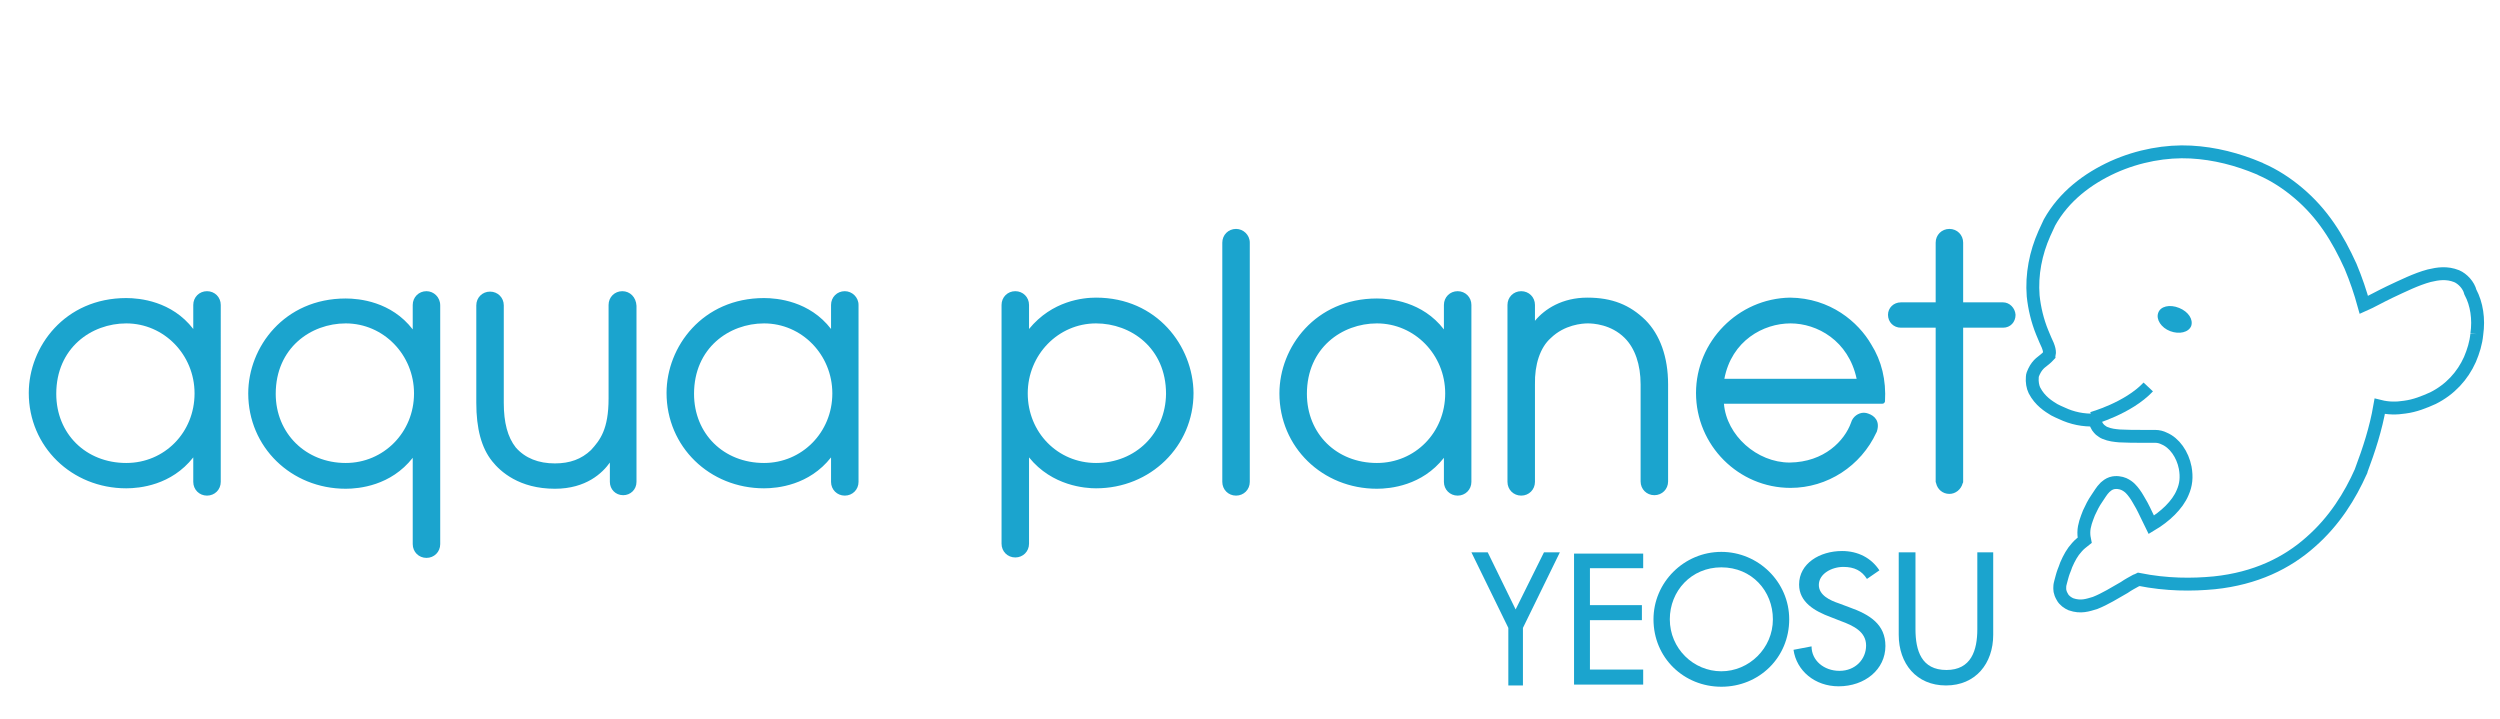 <?xml version="1.0" encoding="utf-8"?>
<!-- Generator: Adobe Illustrator 23.1.0, SVG Export Plug-In . SVG Version: 6.00 Build 0)  -->
<svg version="1.1" id="Layer_1" xmlns="http://www.w3.org/2000/svg" xmlns:xlink="http://www.w3.org/1999/xlink" x="0px" y="0px"
	 viewBox="0 0 582.1 167.4" style="enable-background:new 0 0 582.1 167.4;" xml:space="preserve">
<style type="text/css">
	.st0{fill:#1BA4CE;}
	.st1{fill:none;stroke:#1BA4CE;stroke-width:3;stroke-miterlimit:10;}
</style>
<g>
	<g>
		<path class="st0" d="M51.4,71c0-1.8-1.4-3.2-3.2-3.2S45,69.2,45,71v5.6c-5-6.5-12.5-7.2-15.6-7.2c-14.3,0-22.7,11.3-22.7,22.1
			c0,12.5,10,22.2,22.7,22.2c3.1,0,10.5-0.7,15.6-7.2v5.7c0,1.8,1.4,3.2,3.2,3.2s3.2-1.4,3.2-3.2l0,0V71C51.4,71.1,51.4,71,51.4,71
			 M29.4,107.8c-9.4,0-16.3-6.8-16.3-16.1c0-10.7,8.2-16.4,16.3-16.4c8.8,0,15.9,7.3,15.9,16.3C45.3,100.7,38.3,107.8,29.4,107.8
			 M99.3,67.8c-1.8,0-3.2,1.4-3.2,3.2v0.1v5.6c-5-6.5-12.5-7.2-15.6-7.2c-14.3,0-22.7,11.3-22.7,22.1c0,12.5,10,22.2,22.7,22.2
			c3.1,0,10.5-0.7,15.6-7.2v20v0.1c0,1.8,1.4,3.2,3.2,3.2c1.8,0,3.2-1.4,3.2-3.2V71.1C102.5,69.2,101,67.8,99.3,67.8 M80.5,107.8
			c-9.3,0-16.3-6.9-16.3-16.1c0-10.7,8.2-16.4,16.3-16.4c8.8,0,15.9,7.3,15.9,16.3C96.4,100.7,89.3,107.8,80.5,107.8 M196.7,67.8
			c-1.8,0-3.2,1.4-3.2,3.2v5.6c-5-6.5-12.5-7.2-15.6-7.2c-14.3,0-22.7,11.3-22.7,22.1c0,12.5,10,22.2,22.7,22.2
			c3.1,0,10.5-0.7,15.6-7.2v5.7c0,1.8,1.4,3.2,3.2,3.2s3.2-1.4,3.2-3.2V71C199.9,69.2,198.4,67.8,196.7,67.8 M177.9,107.8
			c-9.4,0-16.3-6.8-16.3-16.1c0-10.7,8.2-16.4,16.3-16.4c8.8,0,15.9,7.3,15.9,16.3C193.8,100.7,186.7,107.8,177.9,107.8 M144.9,67.8
			c-1.8,0-3.2,1.4-3.2,3.2c0,0,0,0,0,0.1v21.7c0,7.2-2,9.7-4.1,12c-2.2,2.1-4.9,3.1-8.4,3.1c-3.8,0-6.9-1.2-9.1-3.7
			c-1.9-2.4-2.8-5.8-2.8-10.4V71.1c0-1.8-1.4-3.2-3.2-3.2c-1.8,0-3.2,1.4-3.2,3.2l0,0v22.7c0,6,1.2,10.5,3.7,13.6
			c1.9,2.4,6.3,6.4,14.6,6.4c7.3,0,11.1-3.7,12.8-6.1v4.5c0,1.7,1.3,3.1,3.1,3.1c1.7,0,3.1-1.3,3.1-3.1v-41
			C148.1,69.2,146.7,67.8,144.9,67.8"/>
		<path class="st0" d="M287.8,53.3c-1.8,0-3.2,1.4-3.2,3.2v55.7c0,1.8,1.4,3.2,3.2,3.2s3.2-1.4,3.2-3.2V56.5
			C291,54.7,289.5,53.3,287.8,53.3 M255.2,69.3c-3,0-10.2,0.7-15.6,7.3V71c0-1.8-1.4-3.2-3.2-3.2s-3.2,1.4-3.2,3.2v55.6
			c0,1.8,1.4,3.2,3.2,3.2s3.2-1.4,3.2-3.2v-20.1c5.4,6.7,13.2,7.2,15.6,7.2c12.7,0,22.7-9.8,22.7-22.2
			C277.8,80.6,269.4,69.3,255.2,69.3 M255.2,107.8c-8.9,0-15.9-7.1-15.9-16.2c0-9,7.1-16.3,15.9-16.3c8.1,0,16.3,5.7,16.3,16.4
			C271.4,100.9,264.4,107.8,255.2,107.8 M369.6,69.3c-5.8,0-9.9,2.6-12.2,5.4V71c0-1.8-1.4-3.2-3.2-3.2S351,69.2,351,71
			c0,0,0,0,0,0.1v41c0,0,0,0,0,0.1c0,1.8,1.4,3.2,3.2,3.2s3.2-1.4,3.2-3.2V89.5c-0.1-4.6,1.2-8.6,3.7-10.8c3.2-3.1,7.3-3.4,8.6-3.4
			c1.2,0,5.4,0.2,8.6,3.4c2.4,2.4,3.7,6.2,3.7,10.8v22.6c0,1.8,1.4,3.2,3.2,3.2s3.2-1.4,3.2-3.2V89.5c0-6.4-1.9-11.6-5.3-15
			C379.5,71,375.4,69.3,369.6,69.3 M466.4,70.4h-9.3V56.5c0-1.8-1.4-3.2-3.2-3.2s-3.2,1.4-3.2,3.2v0.1v13.8h-8.1c-1.7,0-3,1.3-3,2.9
			c0,1.7,1.3,3,3,3h0.1h8v35.4v0.1v0.1v0.3c0,0.1,0.1,0.2,0.1,0.3c0.3,1.4,1.5,2.5,3.1,2.5c1.4,0,2.7-1,3.1-2.5
			c0.1-0.1,0.1-0.2,0.1-0.4V76.3h9.2h0.1c1.7,0,2.9-1.3,2.9-3C469.2,71.7,467.9,70.4,466.4,70.4 M416.8,69.3
			c-12.1,0.2-21.9,10.2-21.9,22.2c0,12.2,9.9,22.1,22,22.1c8.6,0,16.4-5.1,20-12.9c0,0,0.1-0.1,0.1-0.2c0.8-2.4-0.5-3.7-2-4.2
			c-0.3-0.1-0.6-0.2-1-0.2c-1.3,0-2.6,0.9-3,2.3c-1.5,4.2-6.2,9.2-14.3,9.3c-7.6,0-14.7-6.3-15.3-13.7h36.9c0.3,0,0.5-0.2,0.6-0.5
			c0.3-5-0.8-9.5-3.2-13.3C432.7,75,426.2,69.4,416.8,69.3 M401.5,88.2c1.7-8.9,9.1-12.9,15.4-12.9c6.2,0,13.5,4,15.4,12.9H401.5z
			 M339.4,67.8c-1.8,0-3.2,1.4-3.2,3.2c0,0,0,0,0,0.1v5.6c-5-6.5-12.5-7.2-15.6-7.2c-14.3,0-22.7,11.3-22.7,22.1
			c0,12.5,10,22.2,22.7,22.2c3.1,0,10.5-0.7,15.6-7.2v5.6l0,0c0,1.8,1.4,3.2,3.2,3.2s3.2-1.4,3.2-3.2V71
			C342.6,69.2,341.2,67.8,339.4,67.8 M320.6,107.8c-9.4,0-16.3-6.8-16.3-16.1c0-10.7,8.2-16.4,16.3-16.4c8.8,0,15.9,7.3,15.9,16.3
			C336.5,100.7,329.5,107.8,320.6,107.8"/>
	</g>
	<g>
		<polygon class="st0" points="342.6,128.6 346.4,128.6 352.9,141.9 359.5,128.6 363.2,128.6 354.6,146.2 354.6,159.6 351.2,159.6 
			351.2,146.2 		"/>
		<polygon class="st0" points="366.5,128.9 382.6,128.9 382.6,132.3 370.2,132.3 370.2,140.9 382.3,140.9 382.3,144.4 370.2,144.4 
			370.2,155.9 382.6,155.9 382.6,159.4 366.5,159.4 		"/>
		<path class="st0" d="M416.6,144.2c0,8.9-7,15.7-15.8,15.7c-8.7,0-15.8-6.7-15.8-15.7c0-8.6,7.1-15.7,15.8-15.7
			C409.4,128.5,416.6,135.5,416.6,144.2 M412.8,144.2c0-6.6-4.9-12.1-12-12.1c-7,0-12,5.5-12,12.1c0,6.8,5.5,12.1,12,12.1
			C407.2,156.3,412.8,151,412.8,144.2"/>
		<path class="st0" d="M434.7,134.8c-1.2-1.9-2.9-2.8-5.5-2.8c-2.7,0-5.7,1.6-5.7,4.2c0,2.4,2.6,3.6,4.7,4.3l2.4,0.9
			c4.8,1.7,8.4,4,8.4,9c0,5.5-4.8,9.4-10.9,9.4c-5.5,0-9.8-3.6-10.5-8.5l4.2-0.8c0,3.3,2.9,5.7,6.5,5.7c3.7,0,6.2-2.7,6.2-5.9
			c0-3.2-2.9-4.6-5.9-5.7l-2.3-0.9c-3.8-1.4-7.4-3.5-7.4-7.6c0-4.9,4.8-7.8,10-7.8c3.7,0,6.8,1.6,8.7,4.5L434.7,134.8z"/>
		<path class="st0" d="M446,128.6v17.9c0,5,1.4,9.5,7.2,9.5c5.8,0,7.2-4.6,7.2-9.5v-17.9h3.7v19.2c0,6.7-4.1,11.8-11,11.8
			s-11-5.1-11-11.8v-19.2H446z"/>
	</g>
	<g>
		<path class="st1" d="M576.7,77.8c-0.2,2.1-0.8,4-1.6,5.9c-1.7,3.8-4.6,7-8.6,9c-2,0.9-4.2,1.8-6.6,2.1c-1.9,0.3-3.8,0.3-5.8-0.2
			c-0.9,5.2-2.5,10.1-4.3,14.9l0,0v0.1c0,0,0,0.1-0.1,0.2c-2.5,5.6-6.1,11.5-11.7,16.4c-5.5,4.9-12.8,8.5-22.4,9.5
			c-5.2,0.5-11.1,0.5-17.6-0.8c-0.2,0.1-0.4,0.2-0.7,0.3c-0.7,0.4-1.7,0.9-2.7,1.6c-2.1,1.2-4.5,2.7-6.8,3.6
			c-1.7,0.5-3.3,1.1-5.6,0.3l0,0c-0.7-0.3-1.6-0.9-2-1.7c-0.7-1.2-0.6-1.8-0.6-2.3s0.1-0.8,0.2-1.2c0.2-0.7,0.4-1.6,0.7-2.4
			c0.2-0.5,0.4-1,0.6-1.6c0.7-1.6,1.4-2.9,2.5-4.1c0.6-0.7,1.3-1.2,1.8-1.6c-0.1-0.5-0.2-1-0.2-1.8c0-0.9,0.2-1.7,0.4-2.4
			c0.2-0.7,0.5-1.4,0.8-2.2c0.5-1.1,1.1-2.3,1.8-3.3s1.1-1.8,1.9-2.6c0.3-0.2,0.5-0.5,1.1-0.8c0.2-0.1,0.3-0.1,0.5-0.2
			c1-0.3,2.1-0.1,2.8,0.2c1.3,0.6,1.9,1.4,2.5,2.2c0.6,0.8,1.1,1.8,1.7,2.8c0.7,1.3,1.4,2.9,2.2,4.5c3.2-1.9,6.1-4.6,7.3-7.5
			c0.8-1.8,1-3.6,0.6-5.8c-0.6-3.1-2.5-5.8-4.9-6.8c-0.6-0.3-1.3-0.5-2.1-0.5c0,0-0.1,0-0.2,0c-0.2,0-0.4,0-0.7,0
			c-0.5,0-1.3,0-2.1,0c-1.7,0-3.5,0-5.3-0.1c-1.1-0.1-2.2-0.2-3.4-0.7c-0.3-0.1-0.7-0.4-1.1-0.7c-0.4-0.4-0.9-0.9-1.1-1.9
			c0-0.1,0-0.3-0.1-0.4c-2.7,0.1-5.3-0.4-7.8-1.6c-0.5-0.2-1.1-0.5-1.7-0.8c-1.3-0.8-3.3-2-4.6-4.5c-0.4-0.8-0.6-2-0.5-3.1
			c0-0.4,0.2-0.9,0.4-1.3c0.9-1.9,2.1-2.4,2.6-2.9c0.6-0.5,0.8-0.8,0.9-0.9c0-0.1,0.1-0.2,0.1-0.5c0-0.6-0.1-1-0.4-1.8
			c-0.3-0.7-0.8-1.7-1.3-3c-1.1-2.7-1.8-5.6-2.1-8.5c-0.4-5,0.6-10,2.6-14.5c0.4-0.8,0.8-1.8,1.2-2.6c3.4-6.1,8.9-10.2,14.8-12.9
			c6-2.7,12.4-3.8,18.1-3.5c5.6,0.3,10.9,1.7,15.9,3.8c0.1,0.1,0.3,0.1,0.4,0.2c3.2,1.4,6.1,3.3,8.7,5.5c5.7,4.8,9.2,10.5,12.2,17.1
			c1.3,3.1,2.3,6.1,3.1,9c1.6-0.7,3.7-1.9,6-3c3-1.4,6.2-3,9.2-3.8c2.1-0.5,4.1-0.8,6.4,0.1c1.4,0.6,2.8,2.1,3.2,3.7
			C576.7,70.8,577.2,74.3,576.7,77.8"/>
		<path class="st0" d="M505.3,77.1c-2.1-0.8-3.3-2.7-2.8-4.2c0.5-1.6,2.7-2.1,4.9-1.2s3.3,2.7,2.8,4.2
			C509.6,77.4,507.4,77.9,505.3,77.1"/>
		<path class="st1" d="M487.1,97.4c0,0,8.4-2.3,13.1-7.3"/>
	</g>
</g>
</svg>
